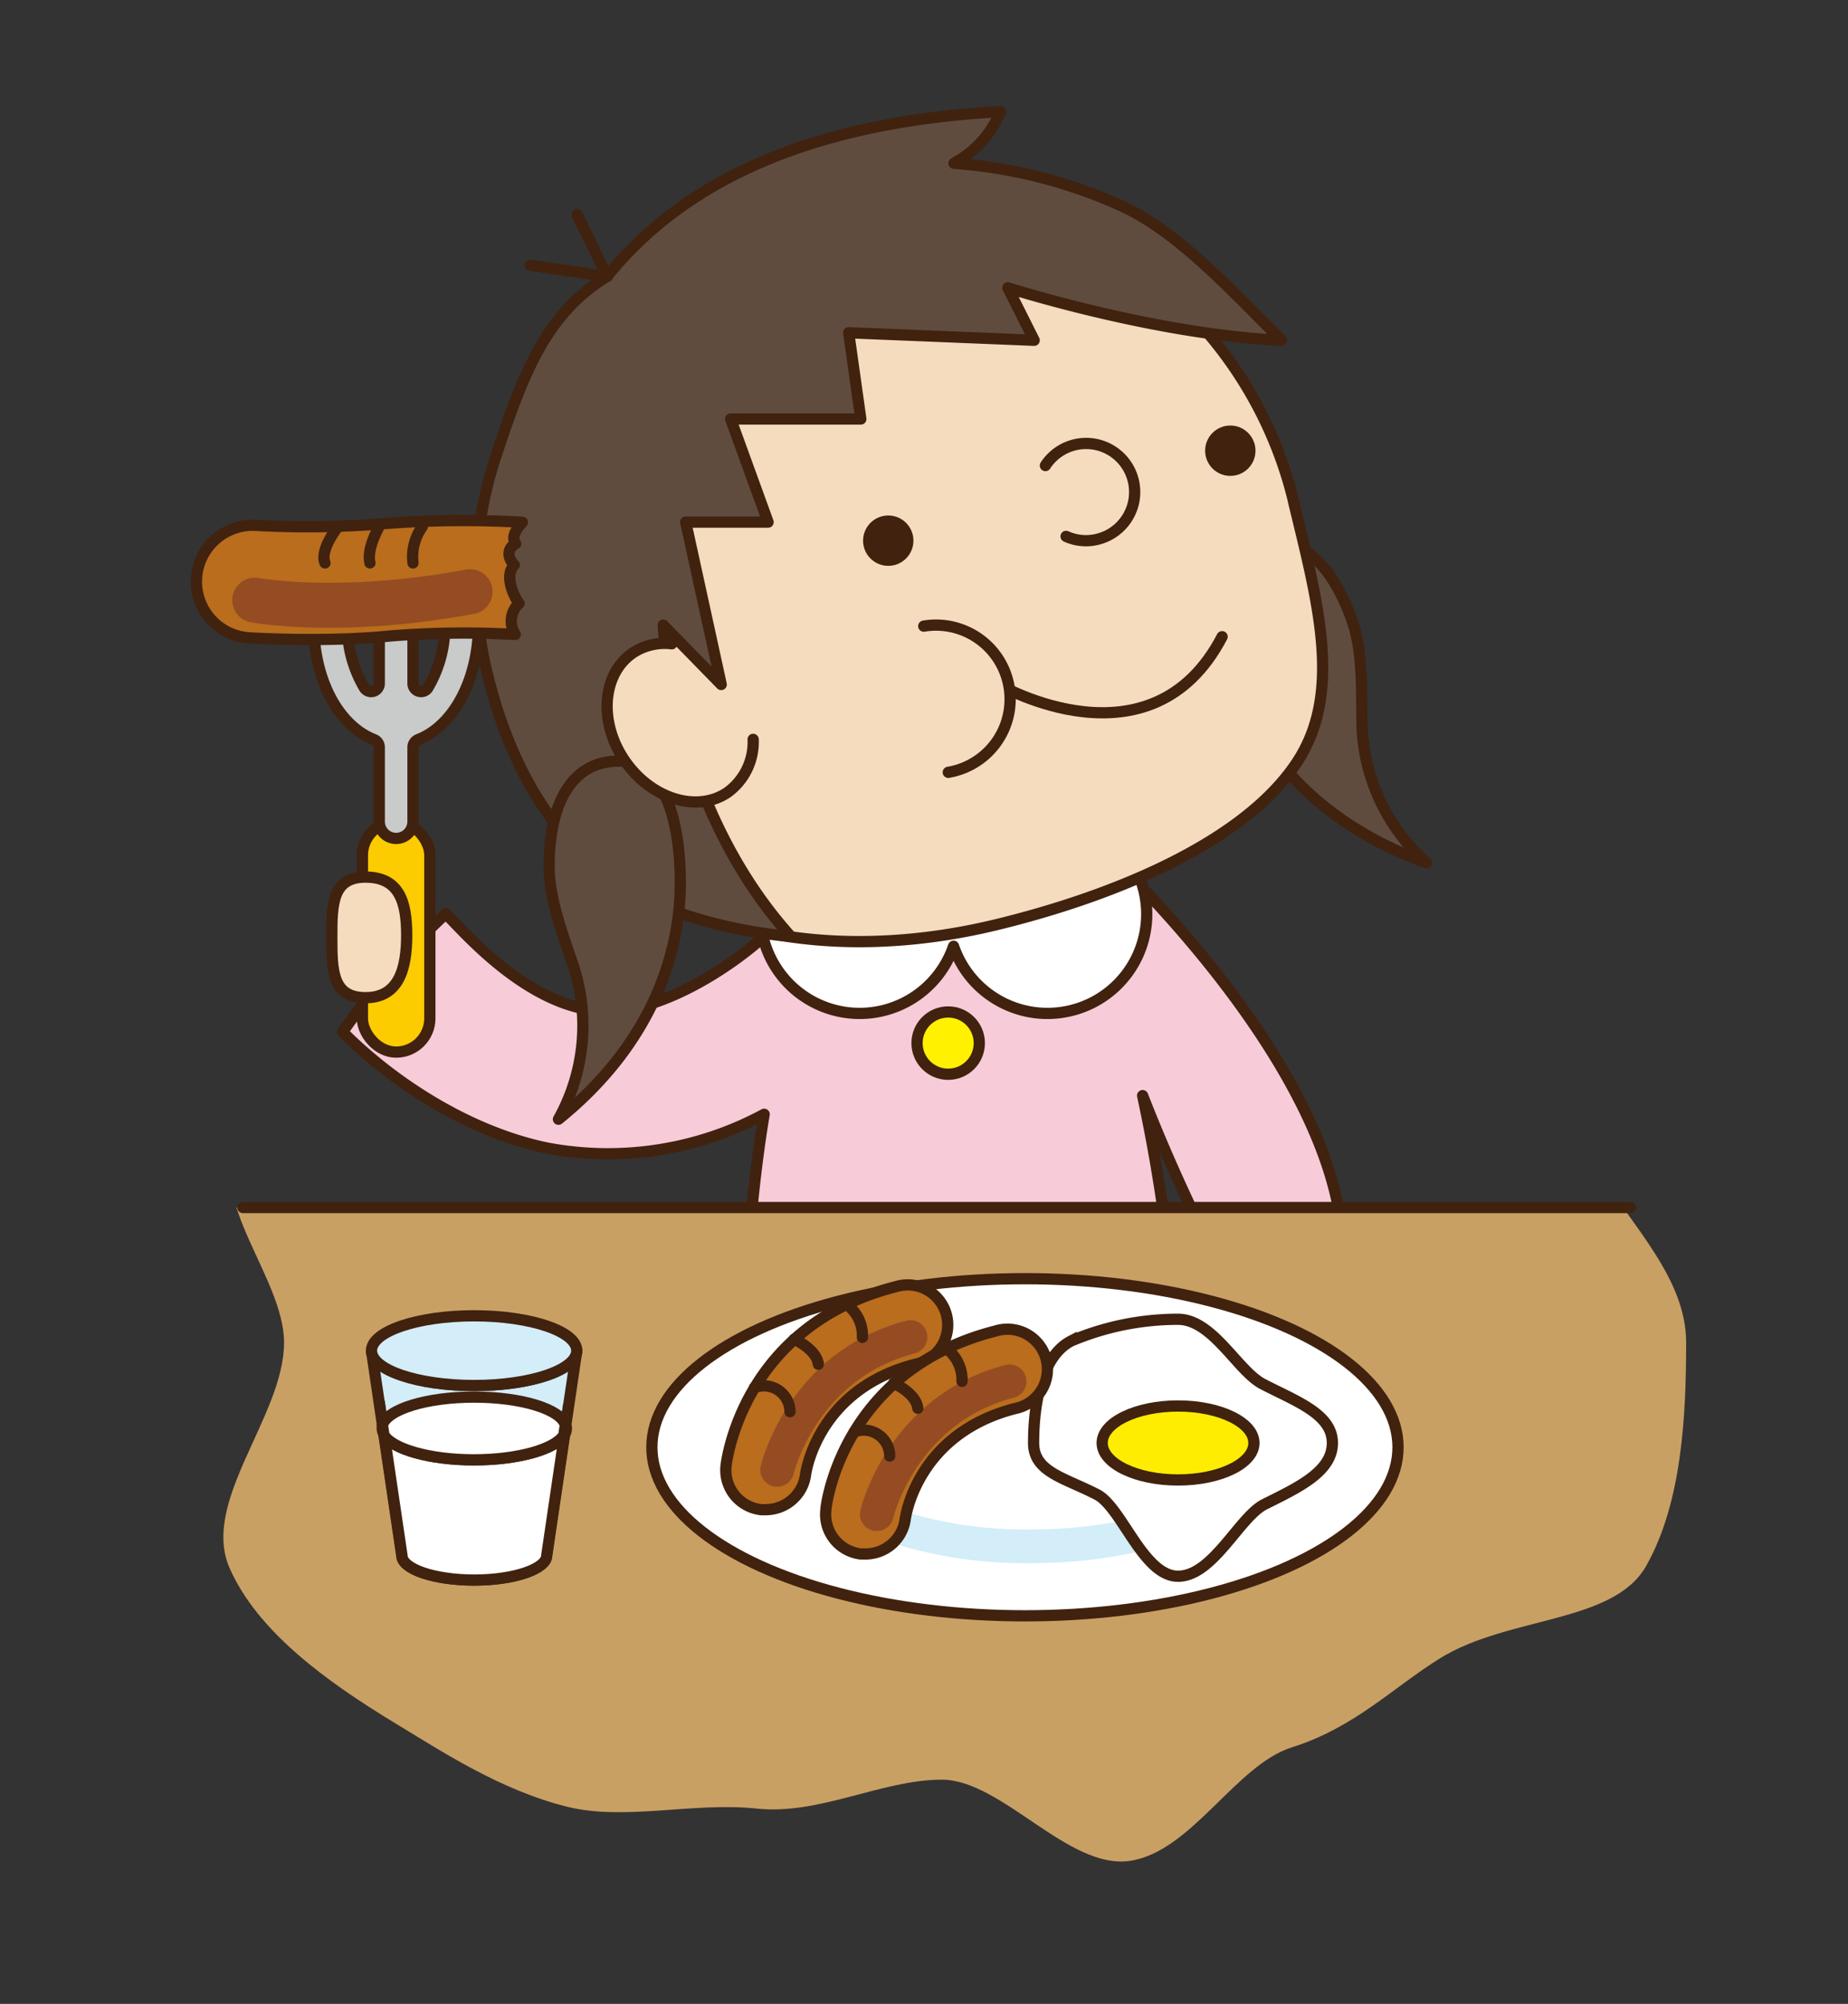<svg id="レイヤー_1" data-name="レイヤー 1" xmlns="http://www.w3.org/2000/svg" xmlns:xlink="http://www.w3.org/1999/xlink" viewBox="0 0 164.4 178.2"><rect x="0" y="0" width="164.4" height="178.2" fill="#333333" stroke="none"/><defs><style>.cls-1,.cls-13,.cls-17,.cls-18,.cls-21,.cls-7{fill:none;}.cls-2{fill:#604c3f;}.cls-10,.cls-11,.cls-12,.cls-16,.cls-19,.cls-2,.cls-20,.cls-21,.cls-23,.cls-3,.cls-4,.cls-5,.cls-6,.cls-7,.cls-8{stroke:#40220f;}.cls-12,.cls-13,.cls-17,.cls-18,.cls-19,.cls-2,.cls-3,.cls-4,.cls-5,.cls-7,.cls-8{stroke-linecap:round;stroke-linejoin:round;}.cls-3{fill:#f8cbd9;}.cls-16,.cls-22,.cls-4{fill:#fff;}.cls-5{fill:#fff100;}.cls-6,.cls-8{fill:#f5dcbe;}.cls-10,.cls-11,.cls-16,.cls-20,.cls-21,.cls-23,.cls-6{stroke-miterlimit:10;}.cls-9{fill:#40220f;}.cls-10{fill:#fccb00;}.cls-11{fill:#c9caca;}.cls-12{fill:#b96d1d;}.cls-13,.cls-18{stroke:#954c23;}.cls-13{stroke-width:4px;}.cls-14{clip-path:url(#clip-path);}.cls-15{fill:#c9a063;}.cls-17{stroke:#d3edf9;}.cls-17,.cls-18{stroke-width:3px;}.cls-19,.cls-20{fill:#d3edf9;}.cls-23{fill:#feed00;}</style><clipPath id="clip-path"><rect class="cls-1" x="16.3" y="107.38" width="138.5" height="62.5"/></clipPath></defs><title>03.朝食</title><path class="cls-2" d="M120.29,55.22c.92,2.63.83,5.8.87,9.09a17.06,17.06,0,0,0,5.74,12.41C116.61,73,111.74,66.15,109.77,60.48s-2-10.8,1.62-12.07S118.32,49.56,120.29,55.22Z"/><path class="cls-3" d="M39.65,81.26a67.12,67.12,0,0,0-9.17,10.5c4.11,4.15,10.84,8.8,18.17,10.33a29.26,29.26,0,0,0,19.33-3c-2,11.84-2.16,28-2.16,28h38.83s.83-11.83-3-29.66c2.69,6.92,5.57,12.58,5.57,12.58s7.58.58,12.16-.42c-1.72-18.08-26.73-40.66-35.06-45.32-4.72-2.64-9.64,13-16.34,19-3.66,3.28-10,7.1-14.83,6.62C46.6,89.27,41.09,82.62,39.65,81.26Z"/><path class="cls-4" d="M93.19,72.43a8.84,8.84,0,0,0-8.36,6,8.83,8.83,0,1,0,0,5.72,8.83,8.83,0,1,0,8.36-11.69Z"/><circle class="cls-5" cx="84.35" cy="92.76" r="2.77"/><path class="cls-6" d="M115.05,44.5c2.12,8.8,4.38,16.81.51,23-4.62,7.36-16.49,12.21-27,14.75-19.33,4.66-38.82-1.48-43.49-20.81a36,36,0,0,1,70-16.89Z"/><path class="cls-2" d="M54,24.59c7.5-9.33,19.66-13.83,35-14.66a9.14,9.14,0,0,1-4.14,4.59,43.88,43.88,0,0,1,14.8,3.74c5,2.25,9.65,7.31,14.34,12-11.3-.5-24.34-4.67-24.34-4.67L92,30.26l-16.5-.67,1.08,7.67H65l3.33,9.17H61l3.16,14.44L59,55.59s.82,16,11.33,27.67C66.59,83,59.59,81.64,55,78.56c-6.31-4.25-9.94-11.31-11.75-19.08A34.93,34.93,0,0,1,44,40.93C46.48,33.35,48.52,27.93,54,24.59Z"/><path class="cls-2" d="M48.85,77.06c0,2.78,1.12,5.75,2.17,8.87a17.08,17.08,0,0,1-1.34,13.6c8.5-6.86,10.84-15,10.84-21S58.88,67.69,55,67.69,48.85,71.06,48.85,77.06Z"/><polyline class="cls-7" points="47.17 23.59 54.02 24.59 51.35 19.09"/><path class="cls-8" d="M67,65.75a5.53,5.53,0,0,1-2.27,4.71c-2.72,1.86-6.82.59-9.16-2.83s-2-7.7.71-9.56a5.18,5.18,0,0,1,3.48-.82"/><circle class="cls-9" cx="79.02" cy="48.08" r="2.24"/><circle class="cls-9" cx="109.45" cy="40.08" r="2.24"/><path class="cls-7" d="M93,41.4a4.32,4.32,0,1,1,4.84,6.5,4.26,4.26,0,0,1-3-.2"/><path class="cls-7" d="M88.85,60.87s13.55,7.88,19.87-4.25"/><path class="cls-8" d="M82.18,55.68a6.58,6.58,0,1,1,2.18,13"/><rect class="cls-10" x="32.24" y="73.06" width="6" height="20.5" rx="3"/><path class="cls-11" d="M42.57,55.48a1.5,1.5,0,0,0-3,0,10.78,10.78,0,0,1-1.51,5.7.72.72,0,0,1-1.32-.4v-5.3a1.5,1.5,0,0,0-3,0v5.3a.72.72,0,0,1-1.32.4,10.78,10.78,0,0,1-1.51-5.7,1.5,1.5,0,0,0-3,0c0,5,2.23,9.06,5.35,10.28a.75.75,0,0,1,.48.68v6.62a1.5,1.5,0,0,0,3,0V66.44a.75.75,0,0,1,.48-.68C40.34,64.54,42.57,60.45,42.57,55.48Z"/><path class="cls-12" d="M27.65,56.87c-3.06,0-5.32-.14-5.48-.15a5,5,0,0,1,.63-10,83.34,83.34,0,0,0,11.05-.13,91.8,91.8,0,0,1,12.62-.15c-.29.35-1.11,1.22-.59,1.91-.77.38-.77,1.25-.13,1.89-1,1.05.14,3.08.43,3.42a2.13,2.13,0,0,0-.34,2.76,83.48,83.48,0,0,0-11.06.13C32.32,56.8,29.79,56.87,27.65,56.87Z"/><path class="cls-13" d="M22.66,53.37s7.5,1.42,19.16-.75"/><path class="cls-12" d="M30.07,46.83s-1.66,2.06-1.16,3.23"/><path class="cls-12" d="M33.85,46.61s-1.28,2.12-.94,3.45"/><path class="cls-12" d="M37.57,46.83a4.61,4.61,0,0,0-.83,3.23"/><path class="cls-6" d="M32.52,78c3,0,3.66,2.2,3.66,5.17s-.7,5.55-3.66,5.55-3-2.4-3-5.36S29.56,78,32.52,78Z"/><g class="cls-14"><path class="cls-15" d="M150,119.39c0,6.53-.38,14.27-3.56,19.87-2.91,5.13-12.24,4.44-18.32,8.2-4.18,2.59-7.63,6.18-13.18,7.92-5,1.56-8.94,9.29-14.42,10.1s-11.4-7.22-16.74-7.22-10.87,3.17-16.48,2.57-11.73,1.12-16.88-.17c-5.9-1.48-11-4.84-15.2-7.38-6.31-3.82-12.3-8.22-14.78-13.8-2.65-5.95,4.83-13.54,4.83-20.09,0-5.74-7-12.76-4-17.77C24,97,31,95,35.83,91.32c4.31-3.23,9.39-5.39,15-7.65,5.06-2,10-5.51,15.8-6.57,5.43-1,11.25,3.71,17.14,3.71s11.72-4.74,17.14-3.75c5.85,1.06,13.19-1.49,18.25.56,5.58,2.25,6.91,12.19,11.22,15.43,4.86,3.65,9,6.46,11.81,11C145.2,109.11,150,113.66,150,119.39Z"/></g><ellipse class="cls-16" cx="91.18" cy="128.7" rx="33.19" ry="14.99"/><path class="cls-17" d="M104.21,122.19c4.48,1.58,7.34,4,7.34,6.69,0,4.77-8.89,8.63-19.87,8.63a38.19,38.19,0,0,1-12.72-2"/><path class="cls-12" d="M68.13,134.25a3.11,3.11,0,0,1-.43,0,3.54,3.54,0,0,1-3.11-3.91c.06-.5,1.54-12.46,15.11-15.92a3.56,3.56,0,1,1,1.76,6.89c-8.7,2.22-9.76,9.54-9.8,9.86A3.58,3.58,0,0,1,68.13,134.25Z"/><path class="cls-18" d="M69.14,130.71S71.31,121.42,81,118.9"/><path class="cls-12" d="M70.65,119.09s2,.89,2.15,2.23"/><path class="cls-12" d="M75.31,116a3.42,3.42,0,0,1,1.41,2.93"/><path class="cls-12" d="M67.12,123.39a2.33,2.33,0,0,1,3.16,2.15"/><path class="cls-19" d="M42.18,123.21c-5,0-9.13-1.39-9.13-3.1l2.69,18.21c0,1.21,2.88,2.19,6.44,2.19s6.44-1,6.44-2.19l2.69-18.21C51.31,121.82,47.22,123.21,42.18,123.21Z"/><ellipse class="cls-20" cx="42.18" cy="120.11" rx="9.13" ry="3.1"/><path class="cls-21" d="M34,127a1.11,1.11,0,0,0,.19.59l-.14-.9A1.06,1.06,0,0,0,34,127Z"/><path class="cls-21" d="M50.33,126.72l-.13.9a1.11,1.11,0,0,0,.19-.59A.81.81,0,0,0,50.33,126.72Z"/><path class="cls-4" d="M42.18,129.82c-3.94,0-7.23-.95-8-2.2l1.58,10.7c0,1.21,2.88,2.19,6.44,2.19s6.44-1,6.44-2.19l1.58-10.7C49.4,128.87,46.12,129.82,42.18,129.82Z"/><path class="cls-16" d="M42.18,124.24c-4.23,0-7.7,1.08-8.16,2.48l.14.9c.79,1.25,4.08,2.2,8,2.2s7.22-.95,8-2.2l.13-.9C49.88,125.32,46.4,124.24,42.18,124.24Z"/><path class="cls-22" d="M118.53,128.32c0,2.59-3.14,4-6.07,5.47-2.22,1.15-4.57,6.38-7.66,6.38s-5-6.11-7.2-7.26c-2.92-1.51-5.65-2-5.65-4.59s.41-7.56,3.34-9.07a24.37,24.37,0,0,1,9.51-1.93c3.09,0,5.31,4.61,7.54,5.76C115.26,124.6,118.53,125.73,118.53,128.32Z"/><path class="cls-21" d="M118.53,128.32c0,2.59-3.14,4-6.07,5.47-2.22,1.15-4.57,6.38-7.66,6.38s-5-6.11-7.2-7.26c-2.92-1.51-5.65-2-5.65-4.59s.41-7.56,3.34-9.07a24.37,24.37,0,0,1,9.51-1.93c3.09,0,5.31,4.61,7.54,5.76C115.26,124.6,118.53,125.73,118.53,128.32Z"/><ellipse class="cls-23" cx="104.8" cy="128.32" rx="6.75" ry="3.29"/><path class="cls-12" d="M77,138.19l-.43,0a3.54,3.54,0,0,1-3.1-3.91c0-.5,1.54-12.46,15.1-15.92a3.56,3.56,0,1,1,1.76,6.89c-8.7,2.22-9.76,9.54-9.8,9.85A3.57,3.57,0,0,1,77,138.19Z"/><path class="cls-18" d="M78,134.65s2.18-9.29,11.81-11.81"/><path class="cls-12" d="M79.5,123s2,.89,2.15,2.23"/><path class="cls-12" d="M84.17,119.91a3.45,3.45,0,0,1,1.41,2.93"/><path class="cls-12" d="M76,127.33a2.32,2.32,0,0,1,3.15,2.15"/><line class="cls-7" x1="21.61" y1="107.38" x2="145.05" y2="107.38"/></svg>